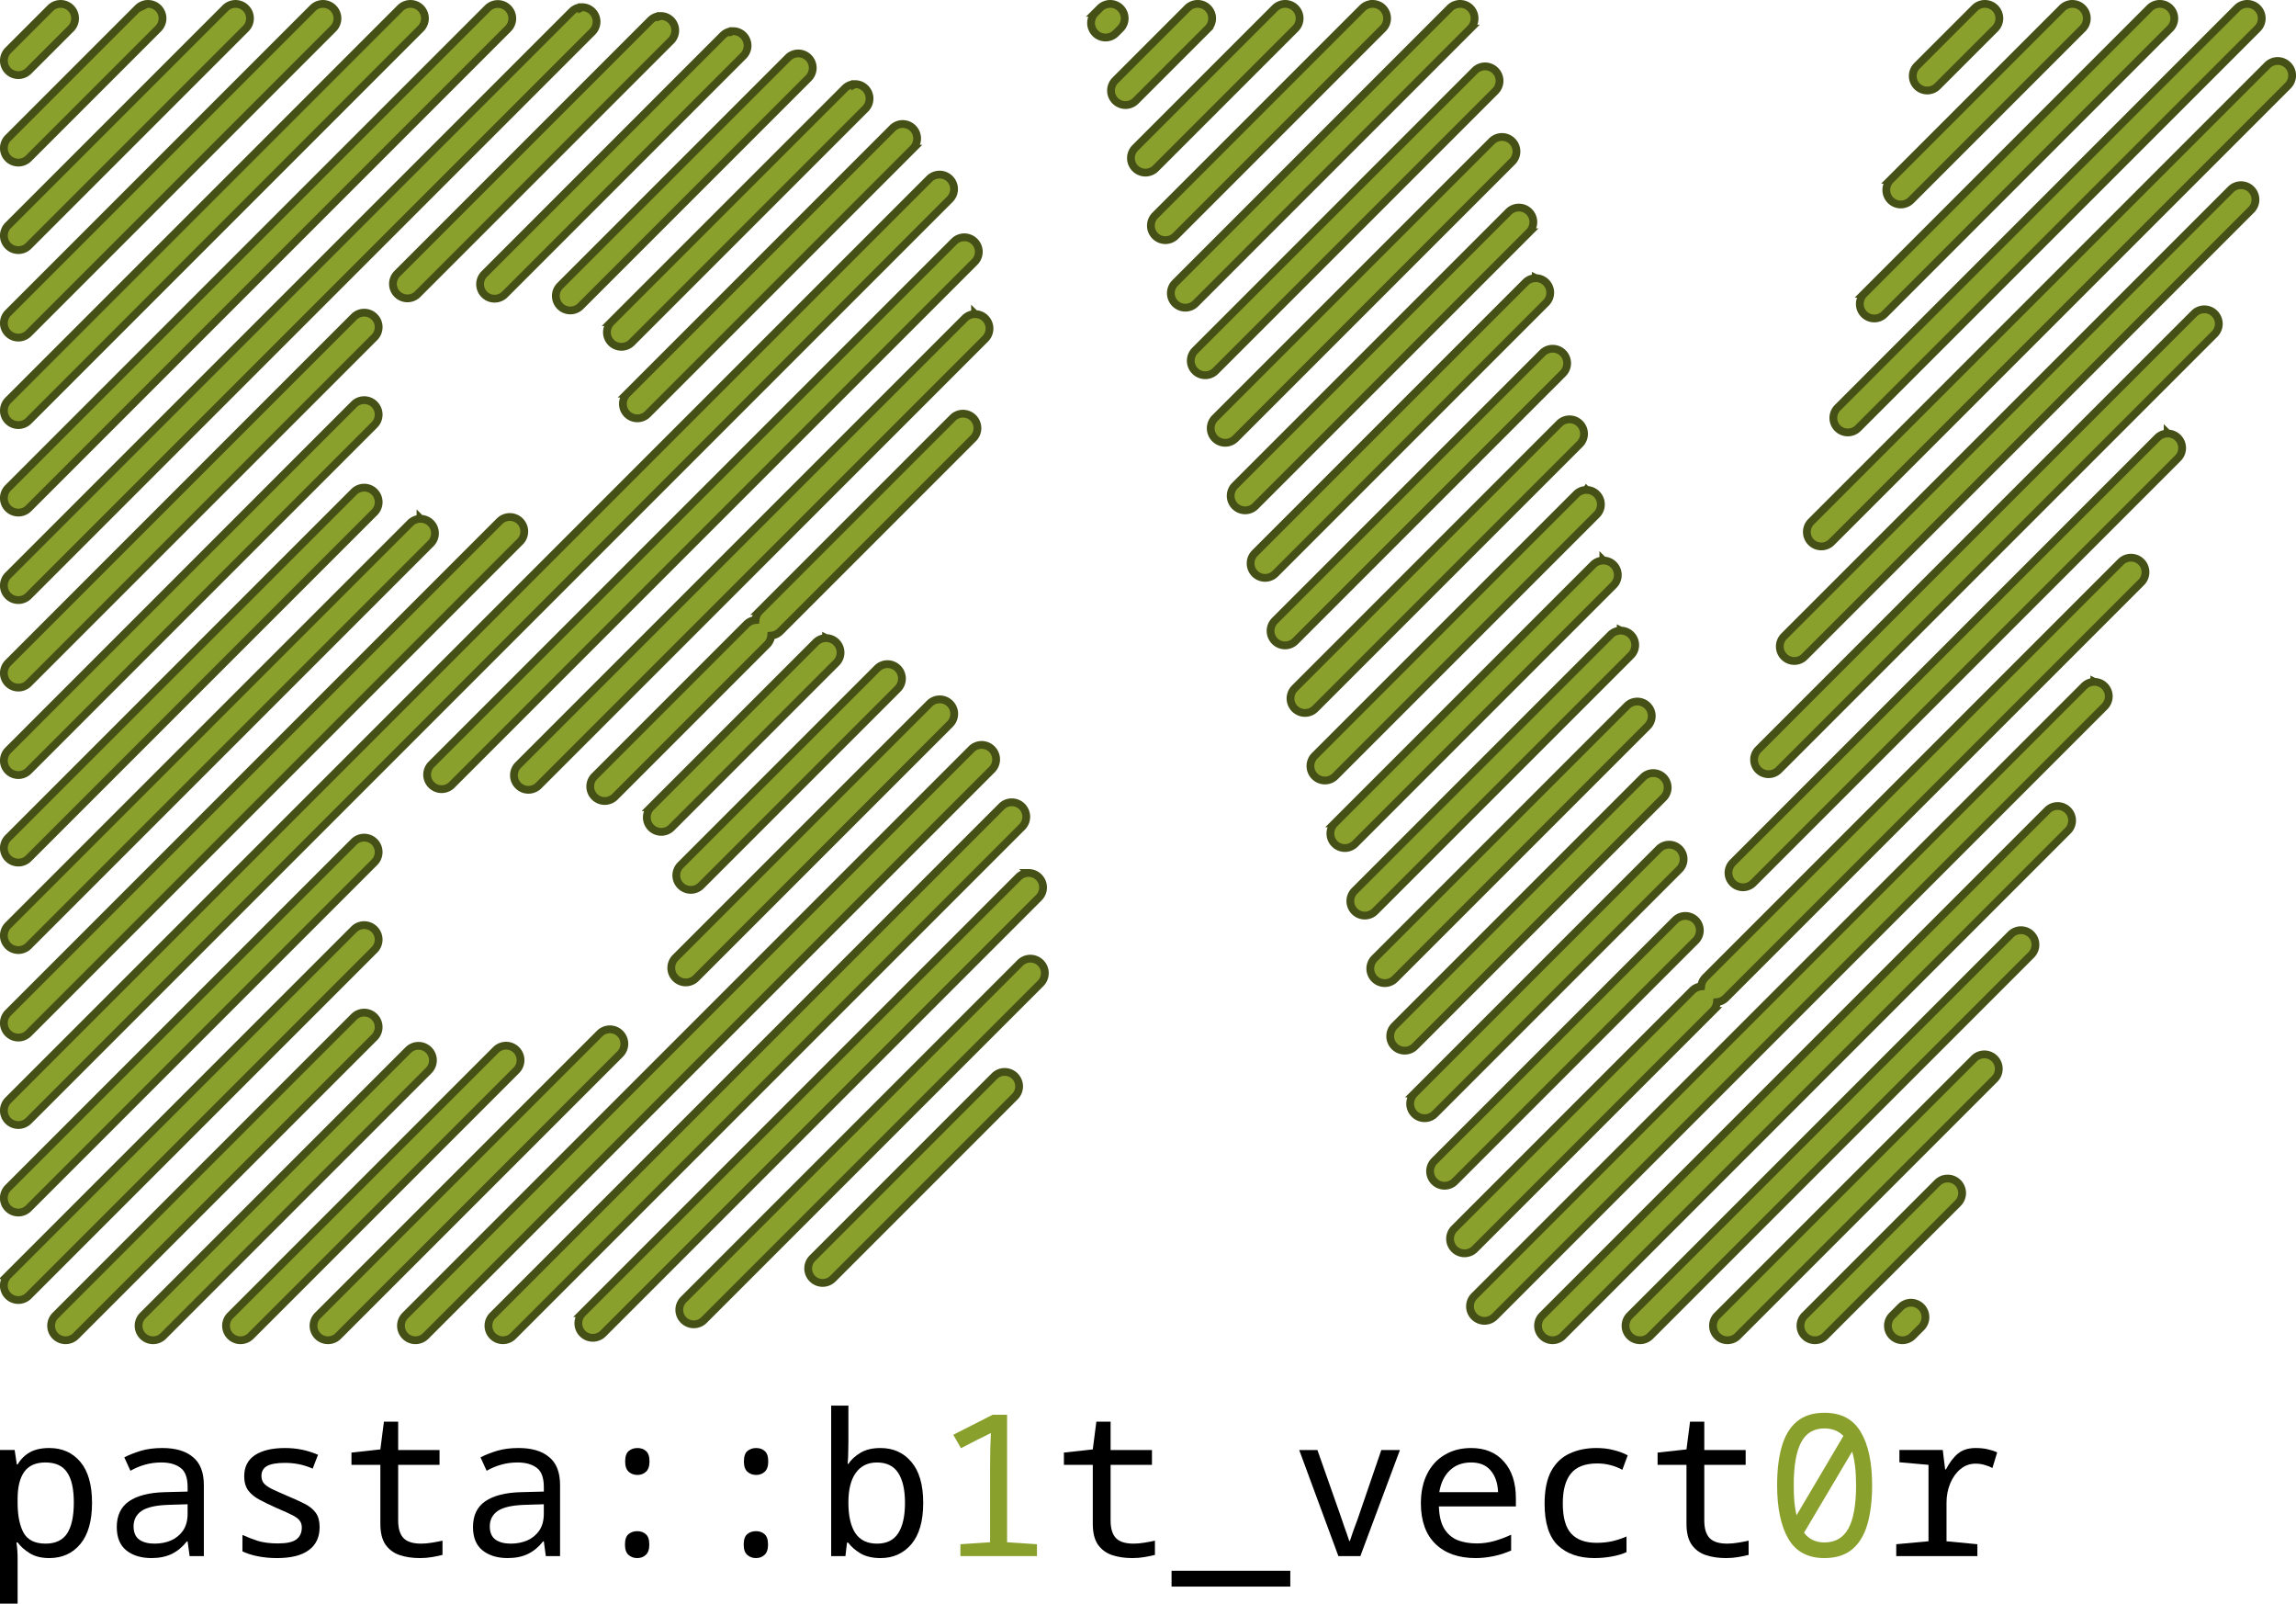 <?xml version="1.0" encoding="UTF-8" standalone="no"?>
<!-- Created with Inkscape (http://www.inkscape.org/) -->

<svg
   width="294.691mm"
   height="205.763mm"
   viewBox="0 0 294.691 205.763"
   version="1.1"
   id="svg5"
   xmlns="http://www.w3.org/2000/svg"
   xmlns:svg="http://www.w3.org/2000/svg">
  <defs
     id="defs2" />
  <g
     id="layer1"
     transform="translate(-148.571,-309.494)">
    <path
       id="path35651"
       style="color:#000000;fill:#89a02c;stroke:#445016;stroke-linecap:round"
       d="m 302.293,309.994 a 1.857,1.857 0 0 0 -1.315,0.545 l -9.264,9.266 a 1.857,1.857 0 0 0 0,2.625 1.857,1.857 0 0 0 2.625,0 l 9.266,-9.264 a 1.857,1.857 0 0 0 0,-2.627 1.857,1.857 0 0 0 -1.312,-0.545 z m 101.037,0 a 1.857,1.857 0 0 0 -1.313,0.545 l -7.398,7.396 a 1.857,1.857 0 0 0 0,2.627 1.857,1.857 0 0 0 2.627,0 l 7.396,-7.396 a 1.857,1.857 0 0 0 0,-2.627 1.857,1.857 0 0 0 -1.313,-0.545 z m 11.227,0 a 1.857,1.857 0 0 0 -1.313,0.545 l -22.023,22.023 a 1.857,1.857 0 0 0 0,2.625 1.857,1.857 0 0 0 2.625,0 l 22.023,-22.021 a 1.857,1.857 0 0 0 0,-2.627 1.857,1.857 0 0 0 -1.313,-0.545 z m -258.209,0.002 a 1.857,1.857 0 0 0 -1.313,0.545 l -5.422,5.422 a 1.857,1.857 0 0 0 0,2.625 1.857,1.857 0 0 0 2.625,0 l 5.424,-5.422 a 1.857,1.857 0 0 0 0,-2.625 1.857,1.857 0 0 0 -1.315,-0.545 z m 44.906,0 a 1.857,1.857 0 0 0 -1.313,0.543 l -50.328,50.33 a 1.857,1.857 0 0 0 0,2.625 1.857,1.857 0 0 0 2.625,0 l 50.328,-50.328 a 1.857,1.857 0 0 0 0,-2.627 1.857,1.857 0 0 0 -1.313,-0.543 z m 123.49,0 a 1.857,1.857 0 0 0 -1.313,0.543 l -26.597,26.597 a 1.857,1.857 0 0 0 0,2.627 1.857,1.857 0 0 0 2.627,0 l 26.598,-26.598 a 1.857,1.857 0 0 0 0,-2.627 1.857,1.857 0 0 0 -1.315,-0.543 z m 11.227,0 a 1.857,1.857 0 0 0 -1.313,0.543 l -35.263,35.263 a 1.857,1.857 0 0 0 0,2.627 1.857,1.857 0 0 0 2.625,0 l 35.266,-35.264 a 1.857,1.857 0 0 0 0,-2.627 1.857,1.857 0 0 0 -1.315,-0.543 z m 101.039,0 a 1.857,1.857 0 0 0 -1.315,0.543 l -51.271,51.273 a 1.857,1.857 0 0 0 0,2.625 1.857,1.857 0 0 0 2.625,0 l 51.273,-51.272 a 1.857,1.857 0 0 0 0,-2.627 1.857,1.857 0 0 0 -1.312,-0.543 z m -246.984,5.1e-4 a 1.857,1.857 0 0 0 -1.313,0.545 l -39.1,39.099 a 1.857,1.857 0 0 0 0,2.627 1.857,1.857 0 0 0 2.625,0 l 39.101,-39.101 a 1.857,1.857 0 0 0 0,-2.625 1.857,1.857 0 0 0 -1.314,-0.545 z m 100.962,0 a 1.857,1.857 0 0 0 -1.237,0.543 l -0.597,0.597 a 1.857,1.857 0 0 0 0,2.627 1.857,1.857 0 0 0 2.627,0 l 0.598,-0.598 a 1.857,1.857 0 0 0 0,-2.627 1.857,1.857 0 0 0 -1.391,-0.543 z m 22.368,0.005 a 1.857,1.857 0 0 0 -1.151,0.537 l -17.932,17.932 a 1.857,1.857 0 0 0 0,2.627 1.857,1.857 0 0 0 2.627,0 l 17.932,-17.932 a 1.857,1.857 0 0 0 0,-2.627 1.857,1.857 0 0 0 -1.475,-0.537 z m -145.944,0.003 a 1.857,1.857 0 0 0 -1.151,0.536 l -16.649,16.648 a 1.857,1.857 0 0 0 0,2.625 1.857,1.857 0 0 0 2.625,0 l 16.649,-16.649 a 1.857,1.857 0 0 0 0,-2.625 1.857,1.857 0 0 0 -1.474,-0.536 z m 258.161,0.002 a 1.857,1.857 0 0 0 -1.105,0.533 l -36.646,36.648 a 1.857,1.857 0 0 0 0,2.625 1.857,1.857 0 0 0 2.625,0 l 36.648,-36.647 a 1.857,1.857 0 0 0 0,-2.627 1.857,1.857 0 0 0 -1.522,-0.533 z m -246.981,0.003 a 1.857,1.857 0 0 0 -1.105,0.532 l -27.875,27.875 a 1.857,1.857 0 0 0 0,2.625 1.857,1.857 0 0 0 2.625,0 l 27.875,-27.875 a 1.857,1.857 0 0 0 0,-2.625 1.857,1.857 0 0 0 -1.52,-0.532 z m 33.873,5.2e-4 a 1.857,1.857 0 0 0 -1.312,0.543 l -61.541,61.541 a 1.857,1.857 0 0 0 0,2.627 1.857,1.857 0 0 0 2.625,0 l 61.541,-61.541 a 1.857,1.857 0 0 0 0,-2.627 1.857,1.857 0 0 0 -1.313,-0.543 z m 10.816,0.408 a 1.857,1.857 0 0 0 -1.312,0.545 l -72.358,72.357 a 1.857,1.857 0 0 0 0,2.627 1.857,1.857 0 0 0 2.625,0 l 72.359,-72.359 a 1.857,1.857 0 0 0 0,-2.625 1.857,1.857 0 0 0 -1.315,-0.545 z m 10.098,1.129 a 1.857,1.857 0 0 0 -1.313,0.545 l -32.516,32.516 a 1.857,1.857 0 0 0 0,2.625 1.857,1.857 0 0 0 2.627,0 l 32.515,-32.514 a 1.857,1.857 0 0 0 0,-2.627 1.857,1.857 0 0 0 -1.314,-0.545 z m 9.285,1.944 a 1.857,1.857 0 0 0 -1.314,0.543 l -30.614,30.615 a 1.857,1.857 0 0 0 0,2.627 1.857,1.857 0 0 0 2.625,0 l 30.615,-30.615 a 1.857,1.857 0 0 0 0,-2.627 1.857,1.857 0 0 0 -1.313,-0.543 z m 8.158,2.873 a 1.857,1.857 0 0 0 -1.105,0.531 l -29.262,29.262 a 1.857,1.857 0 0 0 0,2.625 1.857,1.857 0 0 0 2.627,0 l 29.26,-29.262 a 1.857,1.857 0 0 0 0,-2.625 1.857,1.857 0 0 0 -1.52,-0.531 z m 190.087,0.957 a 1.857,1.857 0 0 0 -1.313,0.545 l -58.572,58.572 a 1.857,1.857 0 0 0 0,2.625 1.857,1.857 0 0 0 2.625,0 L 442.223,320.49 a 1.857,1.857 0 0 0 0,-2.625 1.857,1.857 0 0 0 -1.313,-0.545 z m -101.728,0.691 a 1.857,1.857 0 0 0 -1.315,0.545 l -35.914,35.914 a 1.857,1.857 0 0 0 0,2.625 1.857,1.857 0 0 0 2.627,0 l 35.914,-35.914 a 1.857,1.857 0 0 0 0,-2.625 1.857,1.857 0 0 0 -1.312,-0.545 z m -80.86,2.274 a 1.857,1.857 0 0 0 -1.313,0.545 l -29.992,29.99 a 1.857,1.857 0 0 0 0,2.627 1.857,1.857 0 0 0 2.627,0 l 29.99,-29.99 a 1.857,1.857 0 0 0 0,-2.627 1.857,1.857 0 0 0 -1.313,-0.545 z m 6.108,5.119 a 1.857,1.857 0 0 0 -1.313,0.545 l -34.051,34.051 a 1.857,1.857 0 0 0 0,2.627 1.857,1.857 0 0 0 2.625,0 l 34.051,-34.053 a 1.857,1.857 0 0 0 0,-2.625 1.857,1.857 0 0 0 -1.313,-0.545 z m 76.92,1.666 a 1.857,1.857 0 0 0 -1.313,0.543 l -35.523,35.523 a 1.857,1.857 0 0 0 0,2.627 1.857,1.857 0 0 0 2.627,0 l 35.522,-35.523 a 1.857,1.857 0 0 0 0,-2.627 1.857,1.857 0 0 0 -1.313,-0.543 z m -72.184,4.826 a 1.857,1.857 0 0 0 -1.315,0.543 l -118.238,118.24 a 1.857,1.857 0 0 0 0,2.625 1.857,1.857 0 0 0 2.625,0 L 270.479,335.066 a 1.857,1.857 0 0 0 0,-2.627 1.857,1.857 0 0 0 -1.313,-0.543 z m 166.747,1.382 a 1.857,1.857 0 0 0 -1.022,0.52 l -57.336,57.334 a 1.857,1.857 0 0 0 0,2.627 1.857,1.857 0 0 0 2.627,0 l 57.334,-57.336 a 1.857,1.857 0 0 0 0,-2.625 1.857,1.857 0 0 0 -1.602,-0.52 z m -92.603,2.861 a 1.857,1.857 0 0 0 -1.105,0.533 l -35.131,35.131 a 1.857,1.857 0 0 0 0,2.627 1.857,1.857 0 0 0 2.625,0 l 35.133,-35.133 a 1.857,1.857 0 0 0 0,-2.625 1.857,1.857 0 0 0 -1.522,-0.533 z m -70.967,3.804 a 1.857,1.857 0 0 0 -1.314,0.545 l -67.09,67.09 a 1.857,1.857 0 0 0 0,2.627 1.857,1.857 0 0 0 2.627,0 l 67.09,-67.09 a 1.857,1.857 0 0 0 0,-2.627 1.857,1.857 0 0 0 -1.313,-0.545 z m 73.344,5.242 a 1.857,1.857 0 0 0 -1.313,0.543 l -34.742,34.74 a 1.857,1.857 0 0 0 0,2.627 1.857,1.857 0 0 0 2.627,0 l 34.74,-34.74 a 1.857,1.857 0 0 0 0,-2.627 1.857,1.857 0 0 0 -1.313,-0.543 z m 85.81,4.001 a 1.857,1.857 0 0 0 -1.314,0.544 l -55.929,55.929 a 1.857,1.857 0 0 0 0,2.627 1.857,1.857 0 0 0 2.625,0 l 55.932,-55.93 a 1.857,1.857 0 0 0 0,-2.627 1.857,1.857 0 0 0 -1.314,-0.544 z m -236.182,0.426 a 1.857,1.857 0 0 0 -1.313,0.544 l -44.389,44.391 a 1.857,1.857 0 0 0 0,2.627 1.857,1.857 0 0 0 2.625,0 l 44.391,-44.391 a 1.857,1.857 0 0 0 0,-2.627 1.857,1.857 0 0 0 -1.314,-0.544 z m 78.403,0.182 a 1.857,1.857 0 0 0 -1.313,0.545 l -57.324,57.322 a 1.857,1.857 0 0 0 0,2.627 1.857,1.857 0 0 0 2.627,0 l 57.322,-57.324 a 1.857,1.857 0 0 0 0,-2.625 1.857,1.857 0 0 0 -1.313,-0.545 z m 74.137,4.447 a 1.857,1.857 0 0 0 -1.312,0.545 l -34.35,34.35 a 1.857,1.857 0 0 0 0,2.625 1.857,1.857 0 0 0 2.627,0 L 349.17,357.412 a 1.857,1.857 0 0 0 0,-2.625 1.857,1.857 0 0 0 -1.315,-0.545 z m -152.54,6.596 a 1.857,1.857 0 0 0 -1.313,0.544 l -44.389,44.391 a 1.857,1.857 0 0 0 0,2.627 1.857,1.857 0 0 0 2.625,0 l 44.391,-44.391 a 1.857,1.857 0 0 0 0,-2.627 1.857,1.857 0 0 0 -1.314,-0.544 z m 76.851,1.736 a 1.857,1.857 0 0 0 -1.312,0.543 l -24.781,24.781 a 1.857,1.857 0 0 0 -0.528,1.15 1.857,1.857 0 0 0 -1.151,0.532 l -19.52,19.518 a 1.857,1.857 0 0 0 0,2.627 1.857,1.857 0 0 0 2.627,0 L 247.017,392.205 a 1.857,1.857 0 0 0 0.536,-1.153 1.857,1.857 0 0 0 1.144,-0.527 l 24.783,-24.781 a 1.857,1.857 0 0 0 0,-2.627 1.857,1.857 0 0 0 -1.315,-0.543 z m 77.859,0.727 a 1.857,1.857 0 0 0 -1.314,0.543 l -33.957,33.959 a 1.857,1.857 0 0 0 0,2.627 1.857,1.857 0 0 0 2.625,0 l 33.959,-33.959 a 1.857,1.857 0 0 0 0,-2.627 1.857,1.857 0 0 0 -1.313,-0.543 z m 76.766,1.819 a 1.857,1.857 0 0 0 -1.313,0.543 l -54.51,54.51 a 1.857,1.857 0 0 0 0,2.625 1.857,1.857 0 0 0 2.627,0 l 54.508,-54.508 a 1.857,1.857 0 0 0 0,-2.627 1.857,1.857 0 0 0 -1.313,-0.543 z m -231.476,6.946 a 1.857,1.857 0 0 0 -1.313,0.544 l -44.389,44.391 a 1.857,1.857 0 0 0 0,2.627 1.857,1.857 0 0 0 2.625,0 l 44.391,-44.391 a 1.857,1.857 0 0 0 0,-2.627 1.857,1.857 0 0 0 -1.314,-0.544 z m 156.878,0.292 a 1.857,1.857 0 0 0 -1.313,0.545 l -33.569,33.566 a 1.857,1.857 0 0 0 0,2.627 1.857,1.857 0 0 0 2.627,0 l 33.566,-33.566 a 1.857,1.857 0 0 0 0,-2.627 1.857,1.857 0 0 0 -1.313,-0.545 z m -138.19,3.473 a 1.857,1.857 0 0 0 -1.313,0.543 l -63.078,63.08 a 1.857,1.857 0 0 0 0,2.627 1.857,1.857 0 0 0 2.625,0 l 63.08,-63.08 a 1.857,1.857 0 0 0 0,-2.627 1.857,1.857 0 0 0 -1.314,-0.543 z m -11.46,0.233 a 1.857,1.857 0 0 0 -1.313,0.544 l -51.618,51.619 a 1.857,1.857 0 0 0 0,2.627 1.857,1.857 0 0 0 2.625,0 l 51.619,-51.619 a 1.857,1.857 0 0 0 0,-2.627 1.857,1.857 0 0 0 -1.314,-0.544 z m 219.541,4.988 a 1.857,1.857 0 0 0 -1.313,0.544 l -53.338,53.338 a 1.857,1.857 0 0 0 -0.518,1.125 1.857,1.857 0 0 0 -1.132,0.526 l -30.551,30.551 a 1.857,1.857 0 0 0 0,2.627 1.857,1.857 0 0 0 2.627,0 l 30.551,-30.551 a 1.857,1.857 0 0 0 0.535,-1.134 1.857,1.857 0 0 0 1.116,-0.518 l 53.338,-53.336 a 1.857,1.857 0 0 0 0,-2.627 1.857,1.857 0 0 0 -1.314,-0.544 z m -67.724,0.364 a 1.857,1.857 0 0 0 -1.313,0.545 l -33.176,33.176 a 1.857,1.857 0 0 0 0,2.625 1.857,1.857 0 0 0 2.627,0 l 33.176,-33.176 a 1.857,1.857 0 0 0 0,-2.625 1.857,1.857 0 0 0 -1.315,-0.545 z m 2.234,8.992 a 1.857,1.857 0 0 0 -1.313,0.545 l -32.85,32.85 a 1.857,1.857 0 0 0 0,2.625 1.857,1.857 0 0 0 2.625,0 l 32.85,-32.85 a 1.857,1.857 0 0 0 0,-2.625 1.857,1.857 0 0 0 -1.313,-0.545 z m -101.997,0.96 a 1.857,1.857 0 0 0 -1.313,0.544 l -21.149,21.151 a 1.857,1.857 0 0 0 0,2.625 1.857,1.857 0 0 0 2.625,0 l 21.15,-21.148 a 1.857,1.857 0 0 0 0,-2.627 1.857,1.857 0 0 0 -1.314,-0.544 z m 7.884,3.343 a 1.857,1.857 0 0 0 -1.312,0.543 l -25.25,25.25 a 1.857,1.857 0 0 0 0,2.625 1.857,1.857 0 0 0 2.627,0 l 25.248,-25.248 a 1.857,1.857 0 0 0 0,-2.627 1.857,1.857 0 0 0 -1.313,-0.543 z m 154.896,2.274 a 1.857,1.857 0 0 0 -1.312,0.543 l -78.274,78.274 a 1.857,1.857 0 0 0 0,2.627 1.857,1.857 0 0 0 2.625,0 l 78.273,-78.273 a 1.857,1.857 0 0 0 0,-2.627 1.857,1.857 0 0 0 -1.313,-0.543 z m -148.397,2.257 a 1.857,1.857 0 0 0 -1.104,0.532 l -32.602,32.602 a 1.857,1.857 0 0 0 0,2.627 1.857,1.857 0 0 0 2.627,0 l 32.6,-32.602 a 1.857,1.857 0 0 0 0,-2.627 1.857,1.857 0 0 0 -1.52,-0.532 z m 89.529,0.283 a 1.857,1.857 0 0 0 -1.105,0.532 l -32.412,32.412 a 1.857,1.857 0 0 0 0,2.625 1.857,1.857 0 0 0 2.625,0 l 32.412,-32.412 a 1.857,1.857 0 0 0 0,-2.625 1.857,1.857 0 0 0 -1.52,-0.532 z m -83.943,5.551 a 1.857,1.857 0 0 0 -1.313,0.545 l -72.672,72.672 a 1.857,1.857 0 0 0 0,2.625 1.857,1.857 0 0 0 2.627,0 l 72.672,-72.672 a 1.857,1.857 0 0 0 0,-2.625 1.857,1.857 0 0 0 -1.315,-0.545 z m 86.197,3.615 a 1.857,1.857 0 0 0 -1.313,0.545 l -31.9,31.898 a 1.857,1.857 0 0 0 0,2.627 1.857,1.857 0 0 0 2.627,0 l 31.898,-31.9 a 1.857,1.857 0 0 0 0,-2.625 1.857,1.857 0 0 0 -1.313,-0.545 z m -82.33,3.746 a 1.857,1.857 0 0 0 -1.315,0.545 l -65.311,65.31 a 1.857,1.857 0 0 0 0,2.625 1.857,1.857 0 0 0 2.627,0 L 279.748,415.607 a 1.857,1.857 0 0 0 0,-2.625 1.857,1.857 0 0 0 -1.313,-0.545 z m 134.236,0.481 a 1.857,1.857 0 0 0 -1.313,0.543 l -64.832,64.832 a 1.857,1.857 0 0 0 0,2.625 1.857,1.857 0 0 0 2.627,0 l 64.83,-64.83 a 1.857,1.857 0 0 0 0,-2.627 1.857,1.857 0 0 0 -1.313,-0.543 z m -217.356,4.055 a 1.857,1.857 0 0 0 -1.314,0.543 l -44.391,44.391 a 1.857,1.857 0 0 0 0,2.625 1.857,1.857 0 0 0 2.627,0 l 44.391,-44.389 a 1.857,1.857 0 0 0 0,-2.627 1.857,1.857 0 0 0 -1.313,-0.543 z m 167.284,0.914 a 1.857,1.857 0 0 0 -1.104,0.532 l -31.383,31.385 a 1.857,1.857 0 0 0 0,2.625 1.857,1.857 0 0 0 2.625,0 l 31.383,-31.383 a 1.857,1.857 0 0 0 0,-2.627 1.857,1.857 0 0 0 -1.52,-0.532 z m -82.007,3.618 a 1.857,1.857 0 0 0 -1.313,0.545 l -55.929,55.93 a 1.857,1.857 0 0 0 0,2.627 1.857,1.857 0 0 0 2.625,0 l 55.932,-55.931 a 1.857,1.857 0 0 0 0,-2.625 1.857,1.857 0 0 0 -1.315,-0.545 z m 84.297,5.515 a 1.857,1.857 0 0 0 -1.312,0.543 l -30.907,30.906 a 1.857,1.857 0 0 0 0,2.625 1.857,1.857 0 0 0 2.627,0 l 30.906,-30.905 a 1.857,1.857 0 0 0 0,-2.627 1.857,1.857 0 0 0 -1.315,-0.543 z m -169.575,1.179 a 1.857,1.857 0 0 0 -1.313,0.544 l -44.389,44.391 a 1.857,1.857 0 0 0 0,2.625 1.857,1.857 0 0 0 2.625,0 l 44.391,-44.389 a 1.857,1.857 0 0 0 0,-2.627 1.857,1.857 0 0 0 -1.314,-0.544 z m 212.652,0.652 a 1.857,1.857 0 0 0 -1.315,0.543 l -48.898,48.9 a 1.857,1.857 0 0 0 0,2.625 1.857,1.857 0 0 0 2.627,0 l 48.898,-48.898 a 1.857,1.857 0 0 0 0,-2.627 1.857,1.857 0 0 0 -1.313,-0.543 z m -127.143,3.65 a 1.857,1.857 0 0 0 -1.313,0.545 l -43.203,43.203 a 1.857,1.857 0 0 0 0,2.627 1.857,1.857 0 0 0 2.625,0 l 43.203,-43.203 a 1.857,1.857 0 0 0 0,-2.627 1.857,1.857 0 0 0 -1.313,-0.545 z m -85.508,6.924 a 1.857,1.857 0 0 0 -1.314,0.545 l -38.322,38.324 a 1.857,1.857 0 0 0 0,2.625 1.857,1.857 0 0 0 2.625,0 l 38.324,-38.322 a 1.857,1.857 0 0 0 0,-2.627 1.857,1.857 0 0 0 -1.313,-0.545 z m 31.536,2.143 a 1.857,1.857 0 0 0 -1.313,0.545 l -36.182,36.181 a 1.857,1.857 0 0 0 0,2.625 1.857,1.857 0 0 0 2.627,0 l 36.182,-36.18 a 1.857,1.857 0 0 0 0,-2.627 1.857,1.857 0 0 0 -1.314,-0.545 z m -13.324,2.1 a 1.857,1.857 0 0 0 -1.313,0.543 l -34.084,34.084 a 1.857,1.857 0 0 0 0,2.625 1.857,1.857 0 0 0 2.627,0 l 34.084,-34.082 a 1.857,1.857 0 0 0 0,-2.627 1.857,1.857 0 0 0 -1.314,-0.543 z m -11.45,0.029 a 1.857,1.857 0 0 0 -1.105,0.532 l -34.068,34.066 a 1.857,1.857 0 0 0 0,2.625 1.857,1.857 0 0 0 2.627,0 l 34.067,-34.066 a 1.857,1.857 0 0 0 0,-2.625 1.857,1.857 0 0 0 -1.52,-0.532 z m 201.182,1.086 a 1.857,1.857 0 0 0 -1.313,0.545 l -32.966,32.966 a 1.857,1.857 0 0 0 0,2.625 1.857,1.857 0 0 0 2.627,0 l 32.967,-32.967 a 1.857,1.857 0 0 0 0,-2.625 1.857,1.857 0 0 0 -1.315,-0.545 z m -125.742,2.254 a 1.857,1.857 0 0 0 -1.313,0.544 L 252.844,470.939 a 1.857,1.857 0 0 0 0,2.625 1.857,1.857 0 0 0 2.625,0 l 23.361,-23.361 a 1.857,1.857 0 0 0 0,-2.625 1.857,1.857 0 0 0 -1.313,-0.544 z m 120.874,13.686 a 1.857,1.857 0 0 0 -1.151,0.537 l -17.033,17.035 a 1.857,1.857 0 0 0 0,2.625 1.857,1.857 0 0 0 2.627,0 l 17.033,-17.033 a 1.857,1.857 0 0 0 0,-2.627 1.857,1.857 0 0 0 -1.475,-0.537 z m -4.544,15.928 a 1.857,1.857 0 0 0 -1.315,0.543 l -1.1,1.101 a 1.857,1.857 0 0 0 0,2.625 1.857,1.857 0 0 0 2.627,0 l 1.1,-1.1 a 1.857,1.857 0 0 0 0,-2.627 1.857,1.857 0 0 0 -1.313,-0.543 z" />
    <g
       aria-label="pasta::b1t_vect0r"
       id="text40686"
       style="font-size:25.4px;line-height:1.25;font-family:monospace;-inkscape-font-specification:monospace;stroke-width:0.265"
       transform="translate(-19.177,-0.75)">
      <path
         d="m 167.748,516.006 v -19.71 h 1.88 l 0.279,1.854 h 0.102 q 0.584,-0.991 1.549,-1.549 0.991,-0.559 2.515,-0.559 2.489,0 3.988,1.778 1.499,1.778 1.499,5.258 0,3.48 -1.499,5.283 -1.499,1.803 -3.988,1.803 -1.499,0 -2.489,-0.61 -0.991,-0.61 -1.575,-1.397 h -0.152 q 0.152,0.991 0.152,2.032 v 5.817 z m 5.842,-7.696 q 1.905,0 2.769,-1.295 0.864,-1.321 0.864,-3.988 0,-2.616 -0.864,-3.861 -0.838,-1.27 -2.794,-1.27 -1.854,0 -2.718,1.219 -0.838,1.194 -0.838,3.454 v 0.508 q 0,2.413 0.762,3.835 0.787,1.397 2.819,1.397 z"
         id="path40697" />
      <path
         d="m 187.205,510.164 q -2.007,0 -3.251,-0.991 -1.219,-0.991 -1.219,-2.997 0,-2.21 1.575,-3.302 1.6,-1.092 4.597,-1.168 l 2.921,-0.076 v -0.559 q 0,-1.829 -0.914,-2.489 -0.914,-0.686 -2.464,-0.686 -1.092,0 -2.083,0.279 -0.991,0.279 -1.88,0.787 l -0.787,-1.727 q 0.965,-0.483 2.134,-0.838 1.194,-0.356 2.743,-0.356 2.565,0 3.937,1.168 1.397,1.143 1.397,3.581 v 9.119 h -1.829 l -0.254,-1.88 h -0.102 q -0.838,1.067 -1.93,1.6 -1.092,0.533 -2.591,0.533 z m 0.381,-1.854 q 1.143,0 2.108,-0.406 0.965,-0.432 1.549,-1.27 0.584,-0.864 0.584,-2.159 v -1.219 l -2.438,0.076 q -2.438,0.076 -3.48,0.787 -1.016,0.711 -1.016,1.981 0,1.168 0.737,1.702 0.737,0.508 1.956,0.508 z"
         id="path40699" />
      <path
         d="m 203.283,510.164 q -1.27,0 -2.438,-0.229 -1.143,-0.229 -1.981,-0.635 v -2.108 q 0.889,0.406 1.956,0.762 1.092,0.33 2.591,0.33 1.676,0 2.362,-0.508 0.711,-0.533 0.711,-1.524 0,-0.533 -0.254,-0.864 -0.229,-0.356 -0.914,-0.711 -0.686,-0.356 -2.007,-0.914 -1.321,-0.584 -2.261,-1.092 -0.94,-0.508 -1.448,-1.194 -0.508,-0.711 -0.508,-1.803 0,-1.803 1.372,-2.718 1.397,-0.914 3.861,-0.914 1.118,0 2.134,0.203 1.016,0.203 2.108,0.66 l -0.686,1.778 q -1.016,-0.432 -1.88,-0.584 -0.838,-0.152 -1.676,-0.152 -1.575,0 -2.311,0.406 -0.711,0.406 -0.711,1.27 0,0.559 0.305,0.94 0.33,0.381 1.041,0.737 0.737,0.356 1.93,0.864 1.346,0.559 2.286,1.041 0.94,0.483 1.422,1.168 0.483,0.66 0.483,1.829 0,1.93 -1.397,2.946 -1.372,1.016 -4.089,1.016 z"
         id="path40701" />
      <path
         d="m 221.647,510.164 q -1.448,0 -2.591,-0.381 -1.143,-0.381 -1.829,-1.346 -0.66,-0.965 -0.66,-2.667 v -7.569 h -3.708 v -1.575 l 3.708,-0.406 0.457,-3.556 h 1.829 v 3.632 h 5.309 v 1.905 h -5.309 v 7.137 q 0,1.549 0.686,2.261 0.686,0.711 2.261,0.711 0.66,0 1.422,-0.127 0.762,-0.127 1.321,-0.254 v 1.829 q -0.61,0.152 -1.346,0.279 -0.737,0.127 -1.549,0.127 z"
         id="path40703" />
      <path
         d="m 232.925,510.164 q -2.007,0 -3.251,-0.991 -1.219,-0.991 -1.219,-2.997 0,-2.21 1.575,-3.302 1.6,-1.092 4.597,-1.168 l 2.921,-0.076 v -0.559 q 0,-1.829 -0.914,-2.489 -0.914,-0.686 -2.464,-0.686 -1.092,0 -2.083,0.279 -0.991,0.279 -1.88,0.787 l -0.787,-1.727 q 0.965,-0.483 2.134,-0.838 1.194,-0.356 2.743,-0.356 2.565,0 3.937,1.168 1.397,1.143 1.397,3.581 v 9.119 h -1.829 l -0.254,-1.88 h -0.102 q -0.838,1.067 -1.93,1.6 -1.092,0.533 -2.591,0.533 z m 0.381,-1.854 q 1.143,0 2.108,-0.406 0.965,-0.432 1.549,-1.27 0.584,-0.864 0.584,-2.159 v -1.219 l -2.438,0.076 q -2.438,0.076 -3.48,0.787 -1.016,0.711 -1.016,1.981 0,1.168 0.737,1.702 0.737,0.508 1.956,0.508 z"
         id="path40705" />
      <path
         d="m 249.562,499.496 q -0.66,0 -1.118,-0.406 -0.457,-0.406 -0.457,-1.321 0,-0.965 0.457,-1.346 0.457,-0.381 1.118,-0.381 0.66,0 1.092,0.381 0.457,0.381 0.457,1.346 0,0.914 -0.457,1.321 -0.432,0.406 -1.092,0.406 z m -0.025,10.668 q -0.66,0 -1.118,-0.406 -0.457,-0.406 -0.457,-1.321 0,-0.965 0.457,-1.346 0.457,-0.381 1.118,-0.381 0.66,0 1.092,0.381 0.457,0.381 0.457,1.346 0,0.914 -0.457,1.321 -0.432,0.406 -1.092,0.406 z"
         id="path40707" />
      <path
         d="m 264.802,499.496 q -0.66,0 -1.118,-0.406 -0.457,-0.406 -0.457,-1.321 0,-0.965 0.457,-1.346 0.457,-0.381 1.118,-0.381 0.66,0 1.092,0.381 0.457,0.381 0.457,1.346 0,0.914 -0.457,1.321 -0.432,0.406 -1.092,0.406 z m -0.025,10.668 q -0.66,0 -1.118,-0.406 -0.457,-0.406 -0.457,-1.321 0,-0.965 0.457,-1.346 0.457,-0.381 1.118,-0.381 0.66,0 1.092,0.381 0.457,0.381 0.457,1.346 0,0.914 -0.457,1.321 -0.432,0.406 -1.092,0.406 z"
         id="path40709" />
      <path
         d="m 280.753,510.164 q -1.499,0 -2.54,-0.584 -1.016,-0.61 -1.6,-1.397 h -0.152 l -0.203,1.727 h -1.829 v -19.304 h 2.21 v 4.674 q 0,0.711 -0.025,1.397 0,0.686 -0.076,1.397 h 0.102 q 0.533,-0.813 1.549,-1.422 1.016,-0.61 2.565,-0.61 2.464,0 3.962,1.778 1.524,1.778 1.524,5.258 0,3.505 -1.524,5.309 -1.524,1.778 -3.962,1.778 z m -0.432,-1.854 q 1.854,0 2.718,-1.346 0.864,-1.346 0.864,-3.886 0,-2.489 -0.864,-3.835 -0.864,-1.346 -2.743,-1.346 -1.753,0 -2.718,1.346 -0.94,1.321 -0.94,3.785 0,2.565 0.889,3.937 0.914,1.346 2.794,1.346 z"
         id="path40711" />
      <path
         d="m 291.015,509.91 v -1.524 l 3.81,-0.254 v -9.55 q 0,-1.067 0.025,-2.337 0.051,-1.295 0.076,-2.134 -0.406,0.229 -0.737,0.381 -0.33,0.152 -0.991,0.483 l -2.108,1.092 -0.991,-1.727 5.055,-2.565 h 1.854 v 16.358 l 3.835,0.254 v 1.524 z"
         style="fill:#89a02c"
         id="path40713" />
      <path
         d="m 313.087,510.164 q -1.448,0 -2.591,-0.381 -1.143,-0.381 -1.829,-1.346 -0.66,-0.965 -0.66,-2.667 v -7.569 h -3.708 v -1.575 l 3.708,-0.406 0.457,-3.556 h 1.829 v 3.632 h 5.309 v 1.905 h -5.309 v 7.137 q 0,1.549 0.686,2.261 0.686,0.711 2.261,0.711 0.66,0 1.422,-0.127 0.762,-0.127 1.321,-0.254 v 1.829 q -0.61,0.152 -1.346,0.279 -0.737,0.127 -1.549,0.127 z"
         id="path40715" />
      <path
         d="m 318.117,513.822 v -2.032 h 15.24 v 2.032 z"
         id="path40717" />
      <path
         d="m 339.529,509.91 -5.029,-13.614 h 2.337 l 2.845,8.077 q 0.279,0.813 0.584,1.702 0.33,0.889 0.66,1.905 h 0.076 q 0.33,-1.016 0.66,-1.905 0.356,-0.914 0.61,-1.702 l 2.769,-8.077 h 2.388 l -5.08,13.614 z"
         id="path40719" />
      <path
         d="m 357.156,510.164 q -3.277,0 -5.156,-1.803 -1.88,-1.829 -1.88,-5.207 0,-2.235 0.813,-3.81 0.813,-1.6 2.261,-2.438 1.448,-0.864 3.378,-0.864 2.667,0 4.191,1.727 1.549,1.727 1.549,4.724 v 1.041 h -9.881 q 0.051,1.778 0.66,2.819 0.635,1.041 1.702,1.499 1.092,0.432 2.515,0.432 1.118,0 2.21,-0.305 1.092,-0.305 2.184,-0.813 v 2.032 q -1.168,0.508 -2.337,0.737 -1.168,0.229 -2.21,0.229 z m 2.87,-8.458 q -0.076,-1.778 -0.965,-2.794 -0.864,-1.016 -2.489,-1.016 -1.702,0 -2.769,1.041 -1.041,1.016 -1.321,2.769 z"
         id="path40721" />
      <path
         d="m 372.422,510.164 q -2.997,0 -4.724,-1.626 -1.702,-1.651 -1.702,-5.334 0,-2.616 0.838,-4.191 0.864,-1.575 2.362,-2.261 1.524,-0.711 3.454,-0.711 1.194,0 2.159,0.254 0.991,0.229 1.854,0.686 l -0.686,1.854 q -0.813,-0.432 -1.575,-0.61 -0.762,-0.203 -1.651,-0.203 -2.337,0 -3.378,1.295 -1.041,1.27 -1.041,3.835 0,2.718 1.092,3.886 1.092,1.168 3.251,1.168 1.118,0 2.108,-0.229 0.991,-0.254 1.727,-0.584 v 2.007 q -0.762,0.356 -1.88,0.559 -1.118,0.203 -2.21,0.203 z"
         id="path40723" />
      <path
         d="m 389.287,510.164 q -1.448,0 -2.591,-0.381 -1.143,-0.381 -1.829,-1.346 -0.66,-0.965 -0.66,-2.667 v -7.569 h -3.708 v -1.575 l 3.708,-0.406 0.457,-3.556 h 1.829 v 3.632 h 5.309 v 1.905 h -5.309 v 7.137 q 0,1.549 0.686,2.261 0.686,0.711 2.261,0.711 0.66,0 1.422,-0.127 0.762,-0.127 1.321,-0.254 v 1.829 q -0.61,0.152 -1.346,0.279 -0.737,0.127 -1.549,0.127 z"
         id="path40725" />
      <path
         d="m 401.911,510.164 q -3.175,0 -4.623,-2.464 -1.448,-2.489 -1.448,-6.883 0,-2.946 0.61,-5.004 0.61,-2.083 1.93,-3.175 1.346,-1.118 3.531,-1.118 3.2,0 4.648,2.438 1.473,2.438 1.473,6.858 0,2.921 -0.61,5.029 -0.61,2.083 -1.956,3.2 -1.346,1.118 -3.556,1.118 z m -3.937,-9.347 q 0,1.118 0.076,2.108 0.102,0.965 0.279,1.753 l 6.02,-10.185 q -0.94,-0.965 -2.438,-0.965 -2.057,0 -2.997,1.803 -0.94,1.778 -0.94,5.486 z m 3.937,7.341 q 2.083,0 3.073,-1.778 0.991,-1.803 0.991,-5.563 0,-2.642 -0.508,-4.318 l -6.172,10.414 q 0.94,1.245 2.616,1.245 z"
         style="fill:#89a02c"
         id="path40727" />
      <path
         d="m 411.131,509.91 v -1.524 l 4.14,-0.381 v -9.804 l -3.734,-0.33 v -1.575 h 5.563 l 0.305,2.489 h 0.102 q 0.711,-1.346 1.549,-2.032 0.864,-0.711 2.261,-0.711 0.864,0 1.524,0.152 0.686,0.152 1.245,0.406 l -0.61,2.007 q -0.406,-0.229 -0.965,-0.381 -0.559,-0.178 -1.194,-0.178 -1.092,0 -1.93,0.686 -0.838,0.686 -1.321,1.829 -0.483,1.143 -0.483,2.515 v 4.928 l 3.962,0.381 v 1.524 z"
         id="path40729" />
    </g>
  </g>
</svg>

